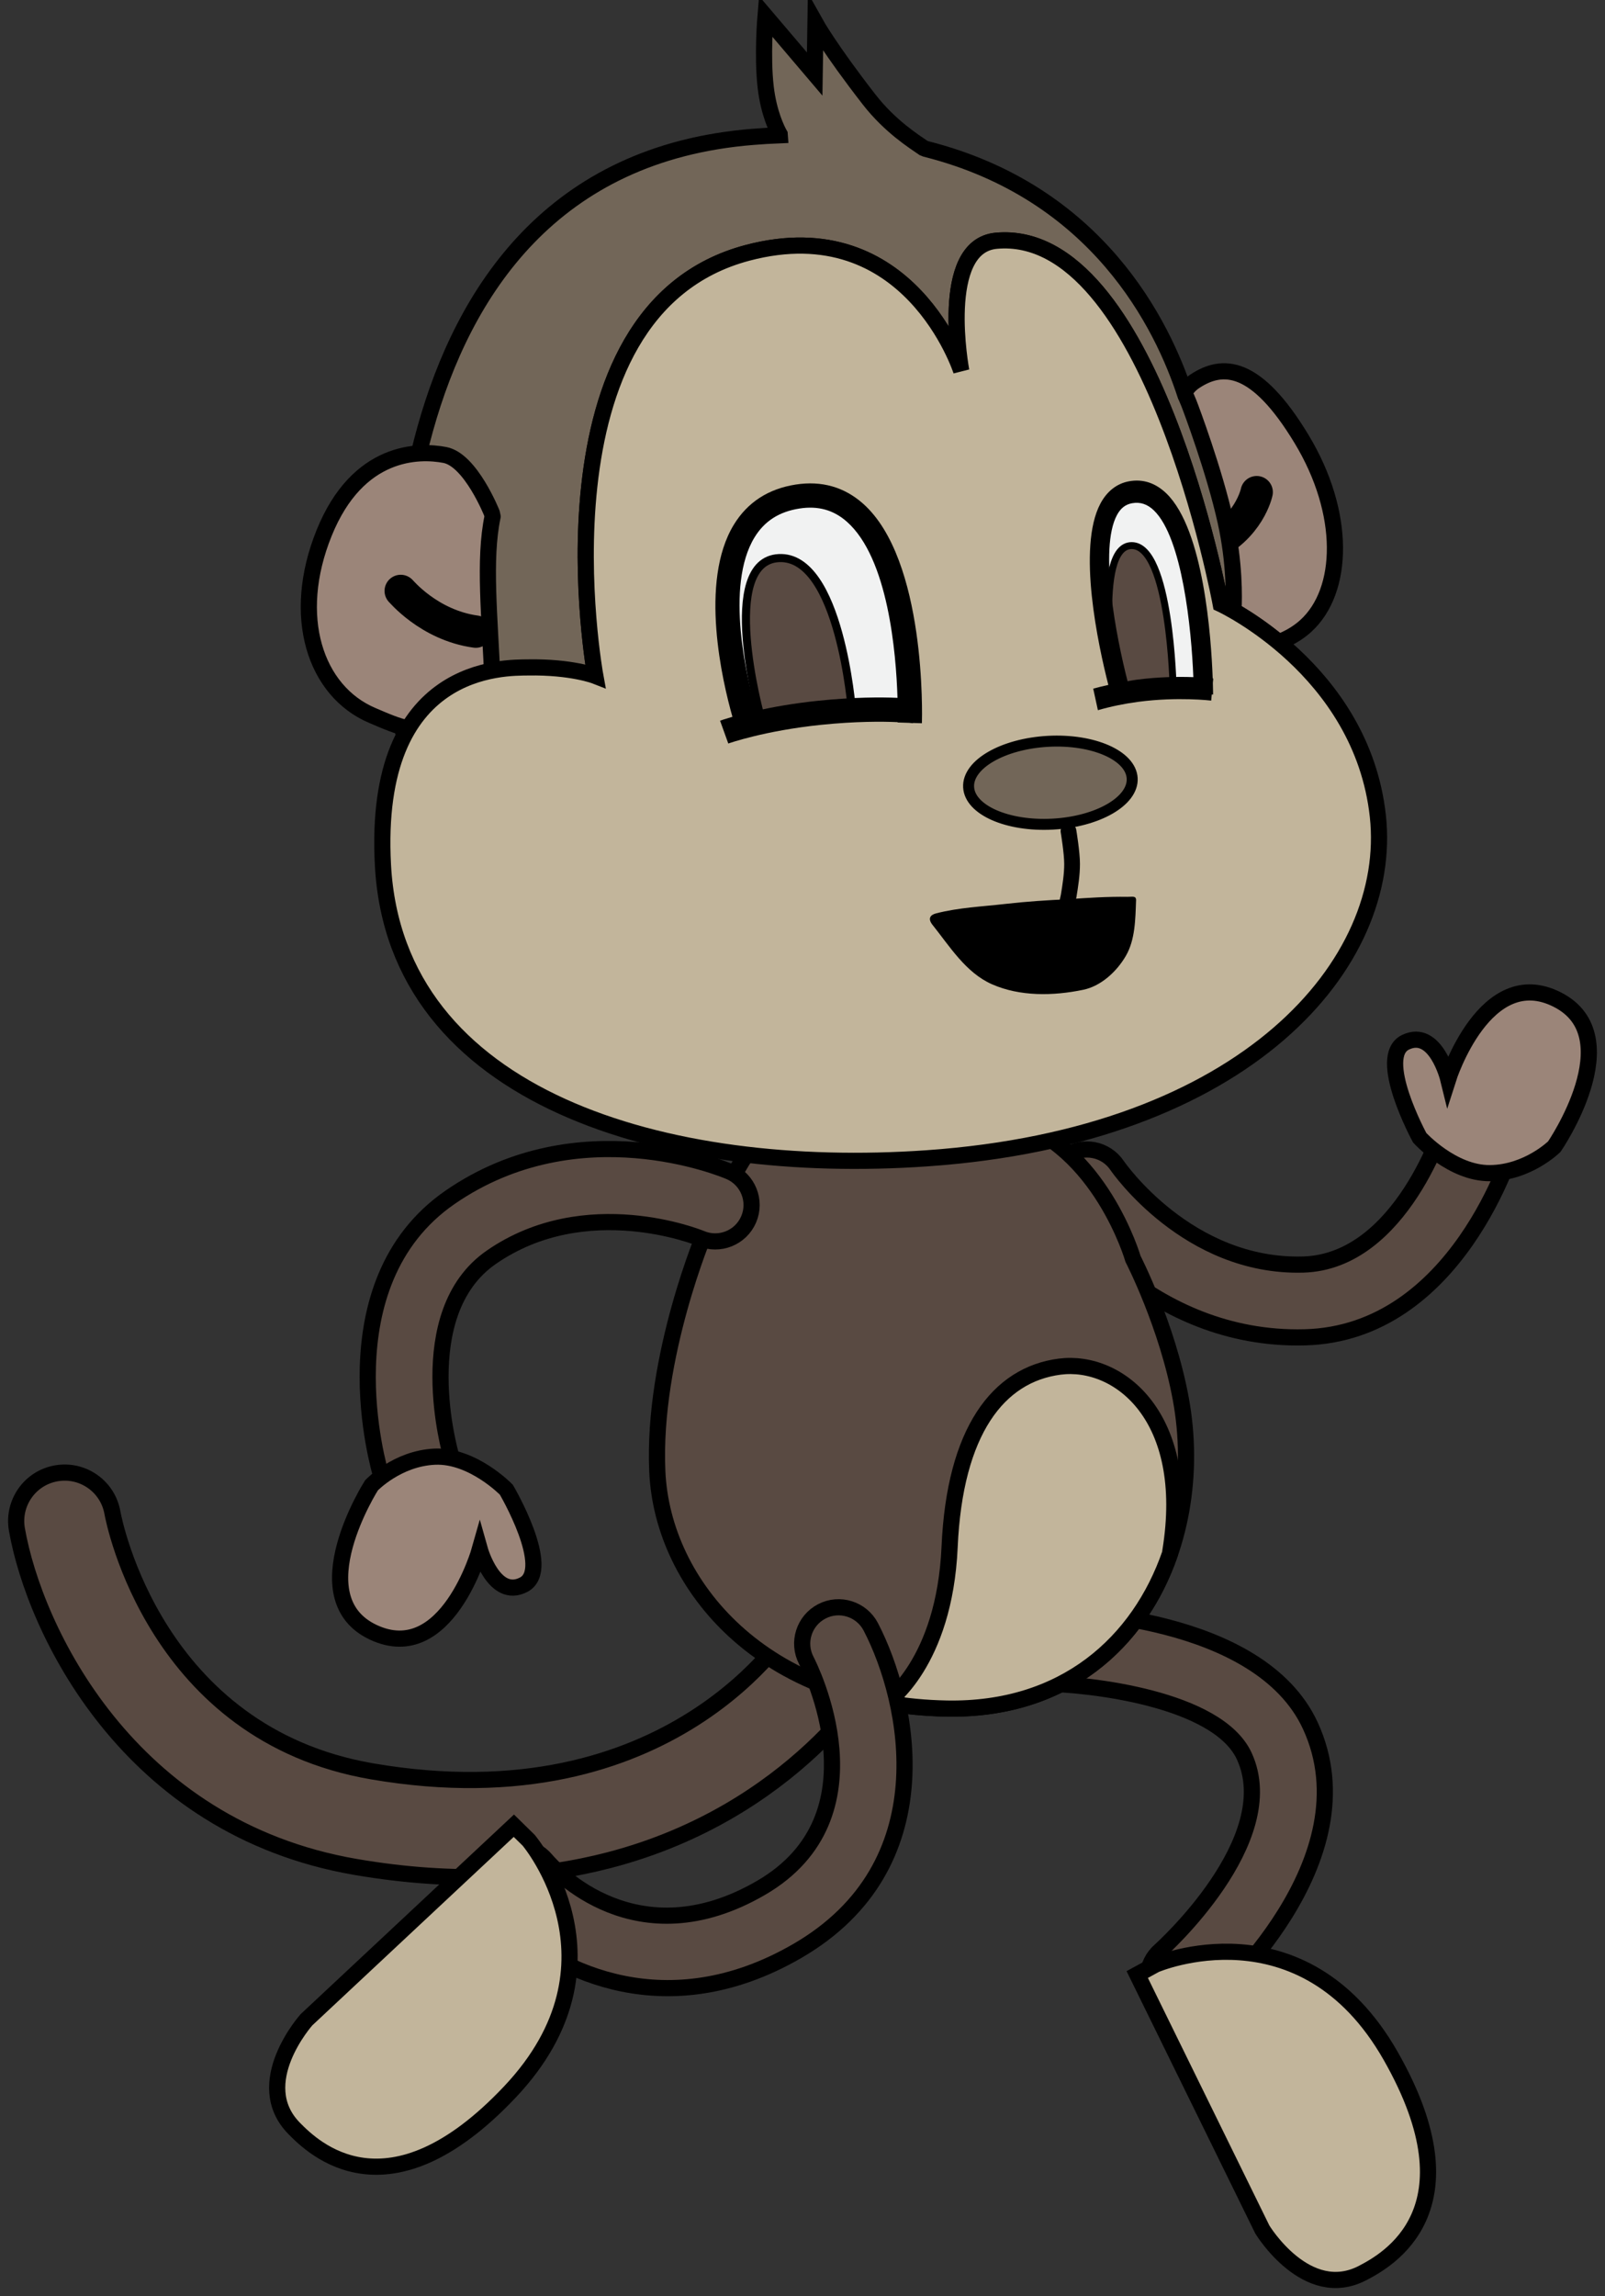 <svg xmlns="http://www.w3.org/2000/svg" xmlns:xlink="http://www.w3.org/1999/xlink" version="1.1" width="96.832" height="138.478" viewBox="-0.308 0.045 96.832 138.478">
  <rect x="-0.308" y="0.045" width="96.832" height="138.478" fill="#333333" stroke="none"/>
  <!-- Exported by Scratch - http://scratch.mit.edu/ -->
  <g id="ID0.9334461996331811">
    <path id="Tail" fill="#594A42" stroke="#000000" stroke-width="0.975" d="M 36.449 112.227 C 32.269 113.317 27.199 113.679 21.142 112.638 C 7.391 110.274 1.766 98.293 0.712 92.287 C 0.432 90.695 1.496 89.177 3.088 88.9 C 4.681 88.622 6.196 89.685 6.475 91.277 C 6.573 91.811 9.064 104.624 22.132 106.872 C 40.197 109.977 47.334 98.313 47.629 97.817 C 48.449 96.432 50.238 95.961 51.627 96.774 C 53.017 97.586 53.494 99.36 52.69 100.753 C 52.422 101.221 47.603 109.318 36.449 112.227 L 36.449 112.227 L 36.449 112.227 L 36.449 112.227 L 36.449 112.227 L 36.449 112.227 L 36.449 112.227 L 36.449 112.227 L 36.449 112.227 L 36.449 112.227 L 36.449 112.227 L 36.449 112.227 Z "/>
    <g id="Back_Leg">
      <path id="Leg_1_" fill="#594A42" stroke="#000000" stroke-width="0.975" d="M 70.812 121.505 C 70.309 121.432 69.828 121.184 69.469 120.769 C 68.676 119.853 68.776 118.467 69.693 117.674 C 69.764 117.611 77.103 111.019 74.759 105.953 C 73.144 102.462 65.32 101.609 62.705 101.586 C 61.49 101.576 60.52 100.585 60.529 99.375 C 60.539 98.164 61.527 97.19 62.737 97.197 C 64.05 97.207 75.672 97.477 78.742 104.11 C 82.509 112.252 72.972 120.641 72.565 120.992 C 72.063 121.427 71.421 121.594 70.812 121.505 L 70.812 121.505 L 70.812 121.505 L 70.812 121.505 L 70.812 121.505 L 70.812 121.505 L 70.812 121.505 L 70.812 121.505 L 70.812 121.505 L 70.812 121.505 L 70.812 121.505 L 70.812 121.505 Z "/>
      <path id="Foot_1_" fill="#C2B59B" stroke="#000000" stroke-width="0.975" d="M 68.303 119.128 L 75.851 134.506 C 75.851 134.506 78.516 138.902 81.909 137.125 C 83.353 136.369 88.905 133.355 83.59 124.029 C 78.275 114.708 69.401 118.528 69.401 118.528 L 68.303 119.128 L 68.303 119.128 L 68.303 119.128 L 68.303 119.128 L 68.303 119.128 L 68.303 119.128 L 68.303 119.128 L 68.303 119.128 L 68.303 119.128 L 68.303 119.128 L 68.303 119.128 Z "/>
    </g>
    <g id="Back_Arm">
      <path id="Arm_1_" fill="#594A42" stroke="#000000" stroke-width="0.975" d="M 91.083 68.873 C 90.945 69.347 87.587 80.457 78.414 80.698 C 68.984 80.946 63.665 73.112 63.443 72.778 C 62.773 71.769 63.046 70.407 64.055 69.736 C 65.062 69.066 66.422 69.339 67.093 70.342 C 67.161 70.441 71.356 76.494 78.298 76.31 C 84.269 76.153 86.847 67.72 86.873 67.636 C 87.218 66.476 91.362 67.922 91.083 68.873 L 91.083 68.873 L 91.083 68.873 L 91.083 68.873 L 91.083 68.873 L 91.083 68.873 L 91.083 68.873 L 91.083 68.873 L 91.083 68.873 L 91.083 68.873 L 91.083 68.873 Z "/>
      <path id="Hand_1_" fill="#9B8579" stroke="#000000" stroke-width="0.975" d="M 85.345 68.663 C 85.345 68.663 82.678 63.768 84.493 62.901 C 86.309 62.036 87.064 65.114 87.064 65.114 C 87.064 65.114 89.291 58.108 93.655 60.335 C 98.021 62.561 93.467 69.196 93.467 69.196 C 93.467 69.196 91.868 70.776 89.585 70.797 C 87.303 70.819 85.345 68.663 85.345 68.663 L 85.345 68.663 L 85.345 68.663 L 85.345 68.663 L 85.345 68.663 L 85.345 68.663 L 85.345 68.663 L 85.345 68.663 L 85.345 68.663 L 85.345 68.663 L 85.345 68.663 Z "/>
    </g>
    <g id="Body_1_">
      <path id="Body" fill="#594A42" stroke="#000000" stroke-width="0.975" d="M 42.251 74.305 C 42.251 74.305 39.036 81.858 39.348 88.785 C 39.659 95.711 45.801 102.876 56.798 103.087 C 67.796 103.299 72.576 93.322 70.931 84.411 C 70.114 79.974 68.049 75.969 68.049 75.969 C 68.049 75.969 66.082 69.155 60.528 67.519 C 54.974 65.884 48.868 66.029 45.937 68.208 C 44.508 69.271 42.251 74.305 42.251 74.305 L 42.251 74.305 L 42.251 74.305 L 42.251 74.305 L 42.251 74.305 L 42.251 74.305 L 42.251 74.305 L 42.251 74.305 L 42.251 74.305 L 42.251 74.305 L 42.251 74.305 Z "/>
      <path id="Belly" fill="#C2B59B" stroke="#000000" stroke-width="0.975" d="M 70.303 93.591 C 71.624 85.48 67.178 82.006 63.625 82.466 C 59.92 82.946 57.292 86.337 56.983 93.344 C 56.673 100.351 53.208 102.683 53.208 102.683 L 53.184 102.747 C 54.323 102.946 55.529 103.063 56.799 103.087 C 63.919 103.224 68.432 99.092 70.283 93.742 L 70.303 93.591 L 70.303 93.591 L 70.303 93.591 L 70.303 93.591 L 70.303 93.591 L 70.303 93.591 L 70.303 93.591 L 70.303 93.591 L 70.303 93.591 L 70.303 93.591 L 70.303 93.591 Z "/>
    </g>
    <g id="Front_Leg">
      <path id="Leg" fill="#594A42" stroke="#000000" stroke-width="0.975" d="M 44.824 119.091 C 37.483 121.694 31.572 117.793 29.267 115.028 C 28.491 114.097 28.617 112.714 29.548 111.937 C 30.48 111.16 31.863 111.287 32.639 112.217 C 33.17 112.839 38.11 118.248 45.599 113.905 C 53.09 109.561 48.533 100.565 48.336 100.183 C 47.777 99.108 48.197 97.783 49.273 97.225 C 50.342 96.666 51.673 97.086 52.231 98.163 C 54.573 102.674 56.66 112.565 47.8 117.703 C 46.787 118.29 45.793 118.747 44.824 119.091 L 44.824 119.091 L 44.824 119.091 L 44.824 119.091 L 44.824 119.091 L 44.824 119.091 L 44.824 119.091 L 44.824 119.091 L 44.824 119.091 L 44.824 119.091 L 44.824 119.091 L 44.824 119.091 Z "/>
      <path id="Foot" fill="#C2B59B" stroke="#000000" stroke-width="0.975" d="M 30.693 110.153 L 18.183 121.854 C 18.183 121.854 14.756 125.686 17.444 128.413 C 18.589 129.574 23.093 134.006 30.461 126.202 C 37.827 118.4 31.586 111.028 31.586 111.028 L 30.693 110.153 L 30.693 110.153 L 30.693 110.153 L 30.693 110.153 L 30.693 110.153 L 30.693 110.153 L 30.693 110.153 L 30.693 110.153 L 30.693 110.153 L 30.693 110.153 L 30.693 110.153 Z "/>
    </g>
    <g id="Front_Arm">
      <path id="Arm" fill="#594A42" stroke="#000000" stroke-width="0.975" d="M 22.698 89.082 C 22.555 88.611 19.294 77.472 26.843 72.255 C 34.603 66.893 43.34 70.545 43.708 70.703 C 44.822 71.18 45.337 72.471 44.859 73.585 C 44.382 74.696 43.094 75.212 41.983 74.738 C 41.873 74.692 35.051 71.917 29.338 75.866 C 24.425 79.261 26.875 87.731 26.901 87.817 C 27.245 88.977 22.985 90.03 22.698 89.082 L 22.698 89.082 L 22.698 89.082 L 22.698 89.082 L 22.698 89.082 L 22.698 89.082 L 22.698 89.082 L 22.698 89.082 L 22.698 89.082 L 22.698 89.082 L 22.698 89.082 Z "/>
      <path id="Hand" fill="#9B8579" stroke="#000000" stroke-width="0.975" d="M 30.24 89.888 C 30.24 89.888 33.068 94.692 31.283 95.618 C 29.498 96.543 28.64 93.492 28.64 93.492 C 28.64 93.492 26.648 100.568 22.211 98.487 C 17.775 96.406 22.105 89.624 22.105 89.624 C 22.105 89.624 23.652 87.992 25.932 87.895 C 28.212 87.799 30.24 89.888 30.24 89.888 L 30.24 89.888 L 30.24 89.888 L 30.24 89.888 L 30.24 89.888 L 30.24 89.888 L 30.24 89.888 L 30.24 89.888 L 30.24 89.888 L 30.24 89.888 L 30.24 89.888 Z "/>
    </g>
    <g id="R_Ear">
      <path id="Ear_1_" fill="#9B8579" stroke="#000000" stroke-width="0.975" d="M 70.435 26.001 C 70.504 25.243 70.767 23.71 71.773 23.042 C 73.478 21.911 75.487 22.015 78.207 26.506 C 80.927 30.997 80.796 35.683 78.47 37.797 C 77.984 38.239 77.428 38.545 76.891 38.756 L 76.844 38.781 C 74.946 37.213 73.339 36.47 73.339 36.471 C 73.339 36.471 72.399 31.37 70.419 26.088 L 70.435 26.001 L 70.435 26.001 L 70.435 26.001 L 70.435 26.001 L 70.435 26.001 L 70.435 26.001 L 70.435 26.001 L 70.435 26.001 L 70.435 26.001 L 70.435 26.001 L 70.435 26.001 Z "/>
      <path id="Inner_Ear_1_" fill="none" stroke="#000000" stroke-width="1.951" stroke-linecap="round" d="M 75.51 29.727 C 75.51 29.727 75.067 31.9 72.573 33.025 "/>
    </g>
    <path id="Head" fill="#726658" stroke="#000000" stroke-width="0.975" d="M 23.807 43.468 C 23.675 41.633 20.934 10.235 45.114 8.3 C 45.666 8.255 46.206 8.223 46.735 8.202 L 46.731 8.15 C 46.58 7.883 46.073 6.886 45.888 5.306 C 45.67 3.443 45.876 1.021 45.876 1.021 L 48.843 4.51 L 48.891 1.445 C 48.891 1.445 49.758 2.999 52.123 6.041 C 53.394 7.676 54.849 8.58 55.405 8.967 L 55.546 9.025 C 65.906 11.638 69.83 19.611 71.22 23.904 C 71.22 23.904 71.298 24.059 71.419 24.365 C 71.54 24.67 72.958 28.438 73.635 31.496 C 74.19 34.005 74.146 36.114 74.112 36.792 L 74.131 36.891 C 73.638 36.608 73.339 36.47 73.339 36.47 C 73.339 36.47 69.146 13.696 59.792 14.565 C 56.269 14.893 57.687 22.417 57.687 22.417 C 57.687 22.417 54.564 12.711 44.794 15.292 C 31.58 18.783 35.608 40.807 35.608 40.807 L 35.535 40.87 L 31.713 41.154 C 31.713 41.154 29.232 40.935 26.706 42.298 C 25.771 42.802 25.174 44.021 24.201 44.833 L 23.807 43.468 L 23.807 43.468 L 23.807 43.468 L 23.807 43.468 L 23.807 43.468 L 23.807 43.468 L 23.807 43.468 L 23.807 43.468 L 23.807 43.468 L 23.807 43.468 L 23.807 43.468 Z "/>
    <g id="L_Ear">
      <path id="Ear" fill="#9B8579" stroke="#000000" stroke-width="0.975" stroke-linejoin="round" d="M 29.401 41.722 C 29.401 41.722 29.31 43.04 27.034 43.833 C 25.612 44.328 24.423 43.992 24.423 43.992 C 23.685 43.867 22.925 43.522 22.149 43.192 C 18.707 41.729 17.209 37.225 19.247 32.189 C 21.284 27.154 24.98 27.185 26.536 27.485 C 28.092 27.787 29.367 30.992 29.367 30.992 L 29.411 31.198 C 28.862 33.797 29.247 37.249 29.411 41.295 L 29.401 41.722 L 29.401 41.722 L 29.401 41.722 L 29.401 41.722 L 29.401 41.722 L 29.401 41.722 L 29.401 41.722 L 29.401 41.722 L 29.401 41.722 L 29.401 41.722 L 29.401 41.722 Z "/>
      <path id="Inner_Ear" fill="none" stroke="#000000" stroke-width="1.951" stroke-linecap="round" d="M 23.868 35.684 C 23.828 35.614 25.535 37.746 28.395 38.138 "/>
    </g>
    <path id="Face" fill="#C2B59B" stroke="#000000" stroke-width="0.975" d="M 31.554 40.297 C 30.212 40.319 22.14 40.051 22.796 52.225 C 23.557 66.348 39.913 70.992 55.605 69.902 C 74.949 68.559 83.784 58.128 82.82 49.267 C 81.854 40.407 73.339 36.47 73.339 36.47 C 73.339 36.47 69.146 13.696 59.792 14.566 C 56.269 14.894 57.687 22.417 57.687 22.417 C 57.687 22.417 54.564 12.712 44.794 15.293 C 31.58 18.783 35.608 40.807 35.608 40.807 C 35.608 40.807 34.197 40.253 31.554 40.297 L 31.554 40.297 L 31.554 40.297 L 31.554 40.297 L 31.554 40.297 L 31.554 40.297 L 31.554 40.297 L 31.554 40.297 L 31.554 40.297 L 31.554 40.297 L 31.554 40.297 Z "/>
    <path id="Nose" fill="#726658" stroke="#000000" stroke-width="0.662" d="M 58.13 47.517 C 58.093 46.828 58.612 46.173 59.48 45.673 C 60.349 45.173 61.568 44.827 62.929 44.753 C 64.29 44.68 65.539 44.893 66.457 45.297 C 67.374 45.701 67.96 46.296 67.998 46.985 C 68.035 47.674 67.516 48.328 66.647 48.829 C 65.778 49.329 64.56 49.675 63.198 49.748 C 61.837 49.822 60.589 49.608 59.671 49.205 C 58.753 48.8 58.167 48.206 58.13 47.517 L 58.13 47.517 L 58.13 47.517 L 58.13 47.517 L 58.13 47.517 L 58.13 47.517 L 58.13 47.517 L 58.13 47.517 L 58.13 47.517 L 58.13 47.517 Z "/>
    <path id="White_1_" fill="#F1F2F2" d="M 54.594 43.035 C 54.569 40.011 54.042 29.201 47.826 30.159 C 40.931 31.221 44.453 42.839 44.783 43.881 L 44.793 43.959 C 45.795 43.706 47.296 43.392 49.166 43.201 C 51.953 42.914 53.874 43.017 54.575 43.076 L 54.594 43.035 L 54.594 43.035 L 54.594 43.035 L 54.594 43.035 L 54.594 43.035 L 54.594 43.035 L 54.594 43.035 L 54.594 43.035 L 54.594 43.035 L 54.594 43.035 L 54.594 43.035 Z " stroke-width="0.488"/>
    <path id="Pupil_1_" fill="#594A42" stroke="#000000" d="M 45.548 43.159 C 45.548 43.159 43.012 33.886 46.683 33.703 C 50.354 33.52 51.088 42.883 51.088 42.883 " stroke-width="0.488"/>
    <path id="Outline_1_" d="M 51.756 30.415 C 50.625 29.414 49.263 29.028 47.706 29.267 C 46.051 29.522 44.794 30.335 43.968 31.685 C 41.857 35.136 43.284 41.17 43.881 43.275 C 43.425 43.406 43.165 43.498 43.135 43.509 L 43.63 44.886 C 43.652 44.878 45.82 44.11 49.232 43.759 C 51.325 43.544 52.921 43.555 53.851 43.597 C 53.851 43.605 53.85 43.616 53.85 43.618 L 54.53 43.639 C 54.683 43.651 54.766 43.661 54.77 43.662 L 54.772 43.646 L 55.312 43.663 C 55.325 43.262 55.573 33.793 51.756 30.415 L 51.756 30.415 L 51.756 30.415 L 51.756 30.415 L 51.756 30.415 L 51.756 30.415 L 51.756 30.415 L 51.756 30.415 L 51.756 30.415 L 51.756 30.415 L 51.756 30.415 Z M 49.082 42.304 C 47.558 42.461 46.28 42.694 45.302 42.914 C 44.766 41.022 43.41 35.401 45.217 32.448 C 45.816 31.47 46.703 30.902 47.93 30.713 C 49.053 30.538 49.985 30.802 50.786 31.51 C 53.275 33.711 53.755 39.411 53.839 42.131 C 52.842 42.089 51.214 42.086 49.082 42.304 L 49.082 42.304 L 49.082 42.304 L 49.082 42.304 L 49.082 42.304 L 49.082 42.304 L 49.082 42.304 L 49.082 42.304 L 49.082 42.304 L 49.082 42.304 L 49.082 42.304 Z " stroke-width="0.488" fill="undefined"/>
    <g id="R_Eye">
      <path id="White" fill="#F1F2F2" d="M 67.278 41.759 C 66.763 39.833 64.416 30.363 67.901 29.732 C 71.795 29.027 72.24 39.412 72.291 41.552 L 72.283 41.584 C 71.516 41.531 70.02 41.481 68.312 41.705 C 67.96 41.751 67.627 41.806 67.314 41.865 L 67.278 41.759 L 67.278 41.759 L 67.278 41.759 L 67.278 41.759 L 67.278 41.759 L 67.278 41.759 L 67.278 41.759 L 67.278 41.759 L 67.278 41.759 L 67.278 41.759 L 67.278 41.759 Z " stroke-width="0.418"/>
      <path id="Pupil" fill="#594A42" stroke="#000000" d="M 66.951 41.539 C 66.951 41.539 65.637 32.949 67.968 32.949 C 70.298 32.949 70.468 41.539 70.468 41.539 " stroke-width="0.418"/>
      <path id="Outline" d="M 72.865 41.232 L 72.89 40.967 C 72.886 40.966 72.872 40.965 72.856 40.963 C 72.766 38.485 72.314 32.004 70.074 29.816 C 69.411 29.17 68.65 28.92 67.811 29.071 C 67.076 29.204 66.478 29.67 66.08 30.418 C 64.669 33.072 65.951 38.964 66.56 41.352 C 66.252 41.423 65.944 41.492 65.647 41.577 L 65.93 42.876 C 66.71 42.651 67.534 42.481 68.378 42.37 C 70.758 42.057 72.745 42.296 72.765 42.298 L 72.799 41.932 L 72.879 41.931 C 72.879 41.874 72.877 41.622 72.865 41.232 L 72.865 41.232 L 72.865 41.232 L 72.865 41.232 L 72.865 41.232 L 72.865 41.232 L 72.865 41.232 L 72.865 41.232 L 72.865 41.232 L 72.865 41.232 L 72.865 41.232 Z M 68.246 41.04 C 68.068 41.063 67.896 41.1 67.72 41.129 C 67.036 38.47 65.995 33.146 67.075 31.115 C 67.298 30.696 67.589 30.467 67.992 30.394 C 68.487 30.305 68.921 30.449 69.318 30.837 C 71.017 32.495 71.572 37.932 71.688 40.883 C 70.839 40.852 69.614 40.86 68.246 41.04 L 68.246 41.04 L 68.246 41.04 L 68.246 41.04 L 68.246 41.04 L 68.246 41.04 L 68.246 41.04 L 68.246 41.04 L 68.246 41.04 L 68.246 41.04 L 68.246 41.04 Z " stroke-width="0.418" fill="undefined"/>
    </g>
    <path id="ID0.9196255002170801" fill="none" stroke="#000000" stroke-width="0.95" stroke-linecap="round" d="M 63.672 55.992 C 63.672 55.992 64.037 54.719 64.164 54.086 C 64.271 53.436 64.373 52.783 64.372 52.15 C 64.375 51.485 64.156 50.168 64.156 50.168 "/>
    <path id="ID0.7217612732201815" fill="#000000" stroke="none" stroke-linecap="round" d="M 56.167 55.13 C 57.527 54.779 58.955 54.72 60.347 54.56 C 61.606 54.416 62.877 54.333 64.147 54.275 C 65.329 54.191 66.522 54.114 67.71 54.133 C 68.006 54.137 68.228 54.056 68.233 54.322 C 68.191 55.475 68.184 56.715 67.615 57.695 C 67.067 58.639 66.119 59.515 65.05 59.737 C 63.224 60.117 61.221 60.147 59.54 59.405 C 57.956 58.708 56.981 57.108 55.93 55.795 C 55.657 55.431 55.827 55.218 56.167 55.13 Z " stroke-width="0.95"/>
  </g>
</svg>